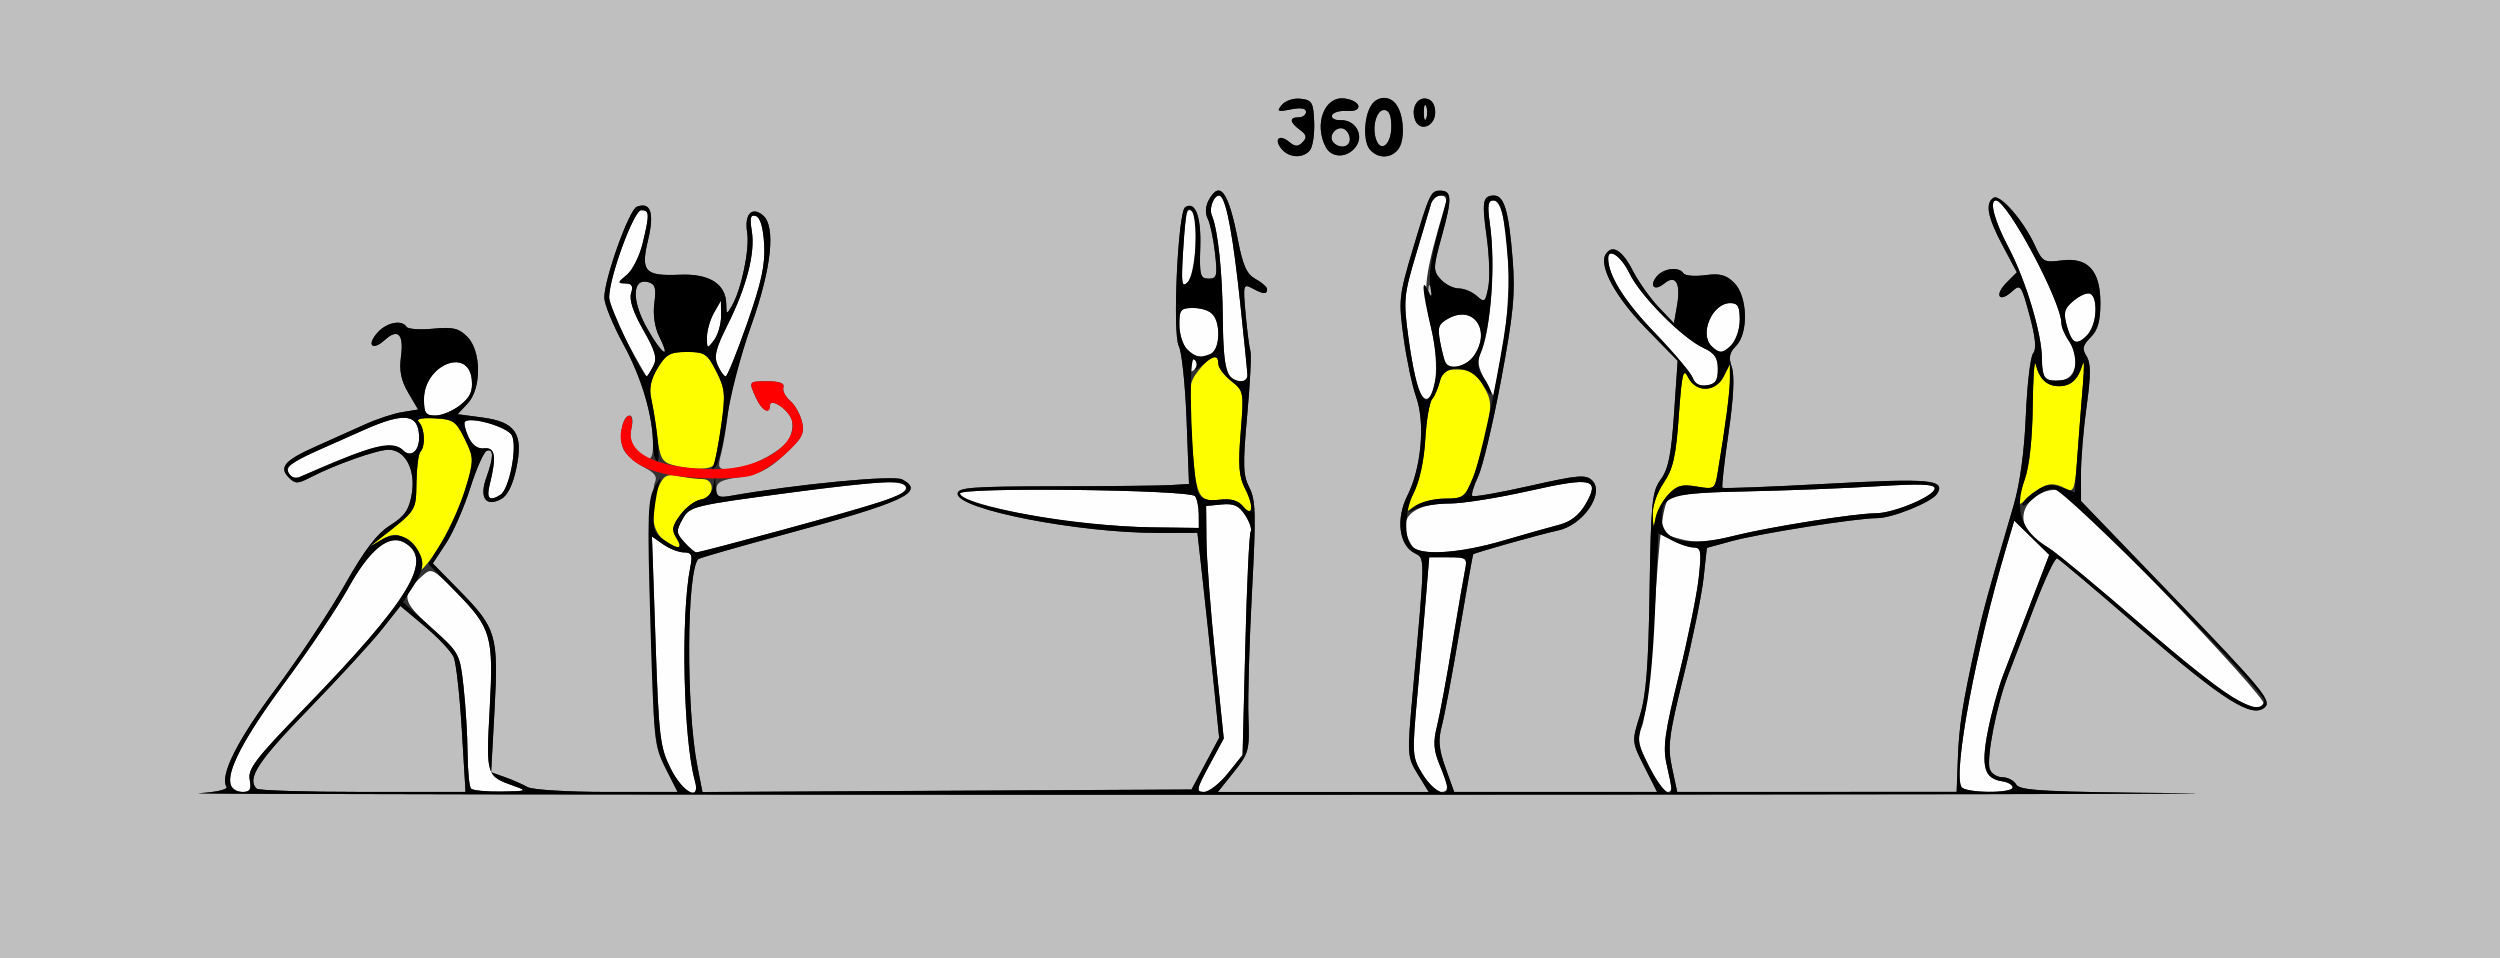 <?xml version="1.0" encoding="UTF-8" standalone="no"?>
<!-- Created with Inkscape (http://www.inkscape.org/) -->

<svg
   xmlns:dc="http://purl.org/dc/elements/1.1/"
   xmlns:cc="http://creativecommons.org/ns#"
   xmlns:rdf="http://www.w3.org/1999/02/22-rdf-syntax-ns#"
   xmlns:svg="http://www.w3.org/2000/svg"
   xmlns="http://www.w3.org/2000/svg"
   xmlns:sodipodi="http://sodipodi.sourceforge.net/DTD/sodipodi-0.dtd"
   xmlns:inkscape="http://www.inkscape.org/namespaces/inkscape"
   id="svg3490"
   version="1.1"
   inkscape:version="0.91 r13725"
   width="479.439"
   height="183.75"
   viewBox="0 0 479.439 183.75"
   sodipodi:docname="fx220201.svg">
  <rect x="0" y="0" width="479.439" height="183.75" fill="#333333" stroke="none"/>
  <defs
     id="defs3494" />
  <sodipodi:namedview
     pagecolor="#ffffff"
     bordercolor="#666666"
     borderopacity="1"
     objecttolerance="10"
     gridtolerance="10"
     guidetolerance="10"
     inkscape:pageopacity="0"
     inkscape:pageshadow="2"
     inkscape:window-width="640"
     inkscape:window-height="480"
     id="namedview3492"
     showgrid="false"
     inkscape:zoom="0.60070177"
     inkscape:cx="210.58703"
     inkscape:cy="91.875"
     inkscape:window-x="0"
     inkscape:window-y="0"
     inkscape:window-maximized="0"
     inkscape:current-layer="svg3490" />
  <g
     id="g3500">
    <path
       style="fill:#fefefe"
       d="m 44.318,150.613 c -1,-2.615 2.311,-8.937 10.407,-19.869 4.597,-6.208 10.022,-14.289 12.054,-17.957 4.066,-7.341 7.734,-10.365 10.664,-8.792 5.927,3.182 1.313,10.847 -19.352,32.147 -9.034,9.313 -10.588,11.346 -10.204,13.359 0.355,1.865 0.073,2.375 -1.316,2.375 -0.973,0 -1.986,-0.568 -2.252,-1.262 z M 90.343,151.25 c -0.343,-0.344 -0.645,-3.402 -0.671,-6.797 -0.026,-3.395 -0.372,-9.101 -0.768,-12.681 -0.712,-6.439 -0.778,-6.561 -6.126,-11.359 -5.777,-5.183 -5.951,-6.188 -1.737,-10.013 1.7,-1.543 1.974,-1.406 6.576,3.292 6.619,6.756 7.056,8.303 6.295,22.287 -0.697,12.81 -0.68,12.865 4.687,14.758 2.605,0.919 2.433,0.995 -2.414,1.063 -2.87,0.041 -5.498,-0.207 -5.841,-0.551 z m 38.294,-3.828 c -2.066,-4.116 -2.288,-5.973 -2.921,-24.499 l -0.685,-20.046 2.179,1.531 c 1.198,0.842 2.979,1.531 3.957,1.531 1.479,0 1.683,0.475 1.215,2.825 -1.852,9.287 -1.336,33.11 0.888,41.003 1.14,4.047 -2.296,2.308 -4.632,-2.344 z m 103.283,-0.674 2.768,-5.127 -1.629,-15.732 c -0.896,-8.653 -1.656,-18.685 -1.69,-22.295 l -0.061,-6.562 2.98,-0.289 c 2.333,-0.227 3.314,0.223 4.52,2.068 0.847,1.297 1.315,2.723 1.04,3.169 -0.275,0.446 -0.736,10.261 -1.025,21.811 l -0.525,20.999 -2.838,3.543 c -1.561,1.949 -3.619,3.543 -4.574,3.543 -1.565,0 -1.463,-0.504 1.033,-5.127 z m 40.915,1.745 c -2.033,-3.3 -2.058,-3.669 -1.013,-15.234 0.589,-6.519 1.34,-15.122 1.669,-19.118 l 0.599,-7.266 3.684,0 c 3.522,0 3.661,0.113 3.162,2.578 -0.287,1.418 -1.396,7.852 -2.465,14.297 -1.069,6.445 -2.373,13.445 -2.898,15.556 -0.753,3.027 -0.643,4.585 0.521,7.38 1.817,4.362 1.841,5.189 0.15,5.189 -0.729,0 -2.263,-1.522 -3.41,-3.382 z m 43.412,-1.52 c -2.196,-4.347 -2.346,-5.223 -1.327,-7.734 0.632,-1.558 1.715,-11.651 2.405,-22.43 0.927,-14.469 1.607,-19.951 2.6,-20.947 1.021,-1.024 4.691,-1.418 15.243,-1.634 7.644,-0.157 18.839,-0.596 24.879,-0.977 8.162,-0.515 10.981,-0.411 10.981,0.406 0,1.482 -7.873,4.782 -11.41,4.782 -3.858,0 -19.405,2.486 -27.128,4.339 -5.99,1.437 -8.139,1.425 -12.396,-0.064 -1.234,-0.432 -1.075,-0.165 0.467,0.784 1.285,0.791 3.127,1.453 4.093,1.471 1.598,0.03 1.698,0.563 1.116,5.893 -0.352,3.223 -2.082,11.7 -3.844,18.838 -2.684,10.872 -3.058,13.611 -2.307,16.875 1.137,4.942 1.139,5.302 0.024,5.302 -0.505,0 -2.033,-2.206 -3.395,-4.902 z m 59.91,3.946 C 374.497,148.226 378.908,124.656 384.75,105 l 1.532,-5.156 3.354,3.281 3.354,3.281 -3.589,9.375 c -1.974,5.156 -4.335,11.322 -5.248,13.703 -0.912,2.38 -2.22,7.158 -2.905,10.616 -1.375,6.938 -0.738,9.214 2.724,9.731 1.104,0.165 2.007,0.692 2.007,1.172 0,1.19 -9.088,1.112 -9.825,-0.084 z m 52.659,-16.741 c -1.885,-0.884 -10.135,-7.423 -18.333,-14.53 -8.198,-7.107 -16.119,-13.664 -17.601,-14.571 -3.938,-2.409 -5.315,-4.44 -4.693,-6.924 0.663,-2.648 4.37,-4.816 6.874,-4.019 2.599,0.827 39.768,39.701 39.059,40.851 -0.744,1.208 -1.138,1.148 -5.306,-0.807 z M 131.251,103.998 c -1.598,-1.771 -1.628,-2.156 -0.344,-4.453 1.369,-2.449 1.897,-2.579 20.53,-5.056 10.519,-1.398 19.861,-2.319 20.76,-2.046 2.677,0.811 1.882,2.002 -2.336,3.497 -3.855,1.367 -35.2,9.997 -36.308,9.997 -0.303,0 -1.339,-0.873 -2.301,-1.939 z m 140.085,1.212 c -0.602,-0.384 -1.371,-1.806 -1.71,-3.161 -0.854,-3.411 2.276,-5.487 8.274,-5.487 2.522,0 9.419,-1.087 15.327,-2.417 12.163,-2.737 13.704,-2.372 10.831,2.563 -1.211,2.08 -2.851,3.359 -5.03,3.923 -1.778,0.46 -6.658,1.842 -10.844,3.071 -7.536,2.212 -14.733,2.856 -16.847,1.508 z m -68.532,-5.543 c -10.555,-1.594 -18.692,-3.788 -18.692,-5.041 0,-1.238 44.165,-0.719 45.079,0.53 0.378,0.516 0.693,2.098 0.701,3.516 l 0.014,2.578 -9.112,-0.121 c -5.012,-0.067 -13.107,-0.724 -17.991,-1.462 z M 93.884,93.047 c 1.365,-5.47 1.111,-7.279 -0.992,-7.066 -1.323,0.134 -2.331,-0.598 -3.072,-2.231 -0.607,-1.337 -0.906,-2.628 -0.664,-2.871 1.064,-1.067 8.133,0.978 9.001,2.604 1.114,2.087 -0.456,10.302 -2.179,11.4 -2.081,1.327 -2.739,0.75 -2.093,-1.837 z m -38.091,-1.768 c -1.424,-1.428 -0.429,-2.418 4.722,-4.7 2.956,-1.309 7.056,-3.134 9.112,-4.055 7.981,-3.578 10.748,-3.207 10.748,1.442 0,2.59 -1.618,3.849 -3.072,2.39 -1.984,-1.99 -6.716,-0.767 -19.874,5.136 -0.541,0.243 -1.277,0.147 -1.636,-0.213 z M 81.308,76.57 c 0,-6.572 8.551,-10.106 9.163,-3.787 0.22,2.27 -0.287,3.39 -2.229,4.922 -1.383,1.091 -3.508,1.983 -4.724,1.983 -1.881,0 -2.21,-0.465 -2.21,-3.118 z M 272.017,74.676 c -0.482,-1.272 -1.344,-5.739 -1.916,-9.927 -0.975,-7.142 -0.888,-8.124 1.402,-15.791 1.343,-4.497 2.654,-8.914 2.915,-9.817 0.261,-0.902 1.105,-1.641 1.876,-1.641 0.898,0 1.227,0.59 0.915,1.641 -4.103,13.816 -4.423,16.461 -2.825,23.353 1.541,6.644 1.281,12.776 -0.59,13.936 -0.495,0.307 -1.294,-0.482 -1.776,-1.754 z m 12.7,-1.884 c -1.24,-2.31 -1.47,-3.691 -0.823,-4.951 1.953,-3.804 2.933,-17.204 1.825,-24.951 -0.5,-3.498 -0.356,-4.453 0.673,-4.453 2.889,0 3.884,17.101 1.678,28.857 l -1.633,8.701 -1.72,-3.203 z m 39.917,-0.304 c -0.325,-0.939 -3.635,-4.87 -7.355,-8.738 -5.778,-6.007 -8.869,-10.956 -8.869,-14.202 0,-2.143 2.533,-0.364 4.072,2.86 2.032,4.256 10.124,12.427 14.152,14.29 2.201,1.018 2.804,1.898 2.804,4.096 0,2.191 -0.458,2.865 -2.107,3.1 -1.378,0.196 -2.311,-0.29 -2.698,-1.406 z M 235.701,72 c -0.713,-0.716 -1.146,-4.554 -1.19,-10.547 -0.066,-9.168 -0.927,-17.35 -2.125,-20.203 -0.653,-1.556 0.807,-4.516 1.757,-3.563 1.142,1.146 2.354,7.838 3.701,20.438 0.744,6.961 1.365,13.184 1.381,13.828 0.035,1.49 -2.057,1.518 -3.524,0.047 z m 156.554,0.543 c -0.366,-0.367 -0.666,-2.08 -0.666,-3.805 0,-4.722 -3.145,-15.158 -6.428,-21.33 -2.652,-4.985 -3.72,-8.97 -2.405,-8.97 2.2,0 12.572,19.449 12.572,23.575 0,0.726 0.658,2.263 1.463,3.416 2.218,3.177 1.423,7.164 -1.498,7.506 -1.304,0.153 -2.671,-0.023 -3.037,-0.391 z M 120.327,65.719 c -1.928,-3.551 -3.505,-7.449 -3.505,-8.662 0,-3.879 4.727,-16.744 6.152,-16.744 1.601,0 1.631,0.712 0.267,6.382 -0.582,2.42 -1.949,5.128 -3.037,6.019 -1.79,1.465 -1.817,1.622 -0.28,1.641 1.272,0.016 1.549,0.493 1.103,1.902 -0.388,1.228 0.419,3.66 2.324,6.999 2.384,4.18 2.732,5.467 1.901,7.025 -0.56,1.049 -1.108,1.905 -1.218,1.901 -0.11,-0.004 -1.778,-2.911 -3.705,-6.462 z m 17.321,4.359 c -0.769,-1.698 -0.405,-3.207 1.866,-7.734 3.653,-7.284 5.345,-13.809 4.667,-17.999 -0.422,-2.611 -0.253,-3.251 0.77,-2.912 0.854,0.283 1.411,2.177 1.599,5.432 0.224,3.89 -0.501,7.25 -3.27,15.161 -1.957,5.59 -3.809,10.163 -4.117,10.163 -0.307,0 -0.989,-0.949 -1.514,-2.109 z m 90.389,-0.29 c 0,-0.804 0.427,-1.197 0.95,-0.873 0.522,0.324 0.708,0.982 0.412,1.462 -0.801,1.3 -1.362,1.058 -1.362,-0.589 z m 49.205,-0.186 c -0.241,-0.391 -0.716,-2.201 -1.057,-4.024 -0.539,-2.88 -0.32,-3.475 1.667,-4.542 4.823,-2.589 8.153,2.396 4.804,7.192 -1.412,2.023 -4.528,2.813 -5.414,1.373 z m -49.606,-2.638 c -0.808,-0.81 -1.469,-2.92 -1.469,-4.688 0,-2.895 0.26,-3.214 2.617,-3.214 3.417,0 4.86,1.557 4.86,5.243 0,4.054 -3.204,5.471 -6.008,2.658 z M 328.224,66.375 c -2.392,-2.399 0.164,-8.25 3.604,-8.25 1.445,0 1.816,0.656 1.816,3.214 0,2.918 -1.904,6.161 -3.618,6.161 -0.374,0 -1.186,-0.506 -1.802,-1.125 z M 135.577,64.688 c 0.002,-1.289 0.604,-3.398 1.339,-4.688 l 1.336,-2.344 0.033,2.868 c 0.018,1.577 -0.584,3.687 -1.339,4.688 -1.324,1.756 -1.372,1.738 -1.369,-0.524 z m 260.82,-2.109 c -0.709,-2.533 -0.539,-3.323 1.011,-4.688 2.953,-2.599 4.461,-2.067 4.461,1.574 0,3.032 -1.919,6.161 -3.778,6.161 -0.463,0 -1.225,-1.371 -1.694,-3.047 z M 226.89,48.111 c 0.469,-7.665 0.695,-8.568 1.849,-7.403 1.232,1.244 0.459,11.968 -0.966,13.398 -1.152,1.156 -1.271,0.348 -0.882,-5.994 z"
       id="path3510"
       inkscape:connector-curvature="0" />
    <path
       style="fill:#bfbfbf"
       d="M 0,91.875 0,0 l 239.72,0 239.72,0 0,91.875 0,91.875 -239.72,0 L 0,183.75 0,91.875 Z m 418.722,60.235 c -26.516,-0.221 -31.397,-0.473 -32.056,-1.654 -0.428,-0.766 -1.611,-1.393 -2.629,-1.393 -1.019,0 -2.115,-0.688 -2.437,-1.529 -0.733,-1.915 1.285,-12.31 3.504,-18.049 0.92,-2.38 3.247,-8.452 5.171,-13.494 1.924,-5.041 3.826,-9.049 4.227,-8.906 0.401,0.143 7.508,6.141 15.792,13.328 16.165,14.025 21.751,17.532 24.128,15.148 1.205,-1.209 -0.849,-3.68 -16.979,-20.421 l -18.351,-19.045 -0.014,-5.156 c -0.007,-2.836 0.477,-8.686 1.078,-13 0.835,-5.996 0.834,-8.258 -0.004,-9.604 -0.898,-1.443 -0.758,-2.1 0.778,-3.641 1.376,-1.38 1.874,-3.126 1.874,-6.567 0,-6.244 -2.4,-8.864 -7.489,-8.18 -3.328,0.448 -3.625,0.276 -5.096,-2.938 -2.123,-4.641 -6.656,-9.857 -7.897,-9.087 -1.671,1.036 -1.166,3.717 1.724,9.15 l 2.738,5.146 -1.985,1.991 c -2.384,2.392 -1.439,3.954 1.034,1.709 1.66,-1.507 1.801,-1.318 3.383,4.547 1.146,4.248 1.358,6.474 0.694,7.281 -0.527,0.639 -1.159,6.014 -1.405,11.943 -0.288,6.94 -1.134,13.12 -2.373,17.344 -4.878,16.626 -5.831,20.108 -7.187,26.25 -2.619,11.868 -3.243,15.86 -3.478,22.257 l -0.233,6.319 -26.792,0.008 -26.792,0.008 -0.99,-4.629 c -0.878,-4.104 -0.628,-6.096 2.207,-17.578 1.758,-7.122 3.483,-15.571 3.833,-18.776 l 0.636,-5.827 4.789,-1.306 c 5.38,-1.467 24.019,-4.408 27.843,-4.393 2.912,0.011 10.548,-3.09 11.529,-4.682 1.672,-2.714 -1.354,-2.989 -21.043,-1.914 -10.904,0.595 -19.964,0.943 -20.134,0.772 -0.17,-0.17 0.357,-4.899 1.17,-10.507 0.973,-6.707 1.189,-11.024 0.631,-12.615 -0.653,-1.861 -0.468,-2.799 0.805,-4.075 2.428,-2.436 2.238,-9.507 -0.325,-12.079 -1.563,-1.567 -2.74,-1.881 -5.607,-1.495 -1.996,0.269 -3.865,0.107 -4.152,-0.36 -0.821,-1.332 -3.802,-0.993 -5.104,0.581 -1.553,1.877 -0.442,2.934 1.438,1.369 2.14,-1.781 3.175,-0.079 2.465,4.055 l -0.613,3.573 -2.956,-3.103 c -1.626,-1.707 -3.876,-4.896 -5.001,-7.088 -1.98,-3.857 -3.923,-5.002 -5.139,-3.029 -1.371,2.225 1.889,8.224 7.71,14.187 l 6.088,6.236 -0.687,10.112 c -0.535,7.878 -1.098,10.669 -2.548,12.636 -1.687,2.289 -1.887,4.287 -2.148,21.388 -0.22,14.434 -0.657,20.041 -1.861,23.881 -1.568,5.001 -1.565,5.034 0.864,9.842 l 2.437,4.825 -19.457,0 -19.457,0 -1.647,-4.595 c -1.311,-3.658 -1.453,-5.331 -0.694,-8.203 0.524,-1.984 2.047,-10.136 3.385,-18.115 1.338,-7.979 2.514,-14.579 2.613,-14.667 0.359,-0.32 13.339,-3.965 16.205,-4.55 4.817,-0.984 9.065,-7.135 6.62,-9.587 -1.203,-1.207 -2.658,-1.083 -11.961,1.015 -5.825,1.314 -10.793,2.187 -11.039,1.94 -0.246,-0.247 0.254,-1.925 1.112,-3.729 0.858,-1.804 2.838,-10.131 4.402,-18.504 2.392,-12.811 2.743,-16.487 2.216,-23.193 -0.718,-9.127 -1.611,-12.188 -3.558,-12.188 -2.176,0 -2.378,1.136 -1.417,7.943 0.497,3.52 0.636,7.833 0.308,9.584 -0.549,2.934 -0.721,3.07 -2.192,1.734 -0.878,-0.797 -2.445,-1.45 -3.481,-1.45 -1.036,0 -2.597,-0.79 -3.468,-1.755 -1.49,-1.652 -1.472,-2.156 0.298,-8.566 1.926,-6.972 1.856,-8.429 -0.407,-8.429 -1.78,0 -2.044,0.568 -5.227,11.238 -2.675,8.968 -2.757,9.75 -1.78,16.909 0.564,4.129 1.659,9.293 2.433,11.476 1.746,4.921 0.967,13.597 -1.694,18.858 -2.227,4.404 -1.641,9.408 1.287,10.979 2.156,1.157 2.17,-0.124 -0.301,27.235 -1.045,11.565 -1.02,11.934 1.013,15.234 l 2.084,3.382 -20.214,0 -20.214,0 3.055,-3.814 c 2.891,-3.609 3.042,-4.175 2.808,-10.547 -0.136,-3.703 0.169,-14.496 0.678,-23.984 0.798,-14.881 0.729,-17.631 -0.501,-20.018 -1.22,-2.366 -1.28,-4.371 -0.418,-13.845 0.554,-6.093 0.833,-11.64 0.62,-12.326 -0.213,-0.686 -0.629,-3.897 -0.923,-7.134 -0.508,-5.592 -0.445,-5.838 1.262,-4.922 2.176,1.168 2.854,1.212 2.854,0.185 0,-0.428 -0.981,-1.306 -2.18,-1.949 -1.702,-0.914 -2.446,-2.541 -3.394,-7.424 -1.827,-9.411 -3.497,-11.679 -5.641,-7.66 -0.62,1.163 -0.682,2.498 -0.162,3.516 0.461,0.902 1.087,3.855 1.391,6.562 0.495,4.414 0.368,4.922 -1.234,4.922 -1.593,0 -1.765,-0.651 -1.591,-6.041 0.19,-5.903 -0.933,-8.882 -2.891,-7.668 -1.393,0.863 -2.47,24.306 -1.224,26.641 0.565,1.058 1.235,7.441 1.489,14.184 l 0.462,12.259 -3.494,0.214 c -1.922,0.118 -11.905,0.223 -22.186,0.234 -15.983,0.018 -18.692,0.224 -18.692,1.427 0,3.003 23.149,7.528 38.415,7.509 l 7.574,-0.009 1.071,9.609 c 0.589,5.285 1.527,14.128 2.084,19.651 l 1.013,10.042 -2.649,4.958 -2.649,4.958 -46.895,0.243 -46.895,0.243 -0.97,-4.931 c -2.195,-11.162 -2.078,-37.479 0.177,-39.741 0.215,-0.216 7.495,-2.307 16.178,-4.648 23.388,-6.305 27.461,-8.193 22.924,-10.629 -1.634,-0.877 -20.374,0.924 -33.072,3.178 -2.04,0.362 -2.57,0.099 -2.57,-1.274 0,-1.362 0.966,-1.859 4.532,-2.334 3.513,-0.467 5.429,-1.434 8.523,-4.299 3.428,-3.175 3.903,-4.065 3.372,-6.315 -0.34,-1.44 -1.369,-3.26 -2.286,-4.044 -0.917,-0.784 -1.495,-1.944 -1.284,-2.578 0.256,-0.77 -0.731,-1.153 -2.966,-1.153 -3.771,0 -3.749,-0.032 -2.264,3.237 1.088,2.396 2.654,3.232 2.654,1.417 0,-1.612 3.541,0.744 4.187,2.786 0.316,1 0.029,2.699 -0.638,3.777 C 149.723,86.75 143.263,90 139.967,90 c -2.282,0 -2.385,-0.189 -1.655,-3.047 0.428,-1.676 1.065,-5.549 1.415,-8.607 0.35,-3.058 2.279,-10.16 4.286,-15.781 3.955,-11.076 4.826,-19.169 2.289,-21.281 -2.127,-1.771 -3.58,-0.178 -3.016,3.306 0.513,3.169 -1.111,10.929 -2.952,14.109 -0.963,1.664 -1.026,1.644 -1.053,-0.339 -0.053,-3.905 -3.205,-5.912 -8.908,-5.672 -6.748,0.283 -7.544,-0.602 -6.074,-6.749 1.224,-5.12 0.469,-7.303 -2.174,-6.286 -1.49,0.574 -6.237,13.835 -6.237,17.424 0,1.224 1.638,5.23 3.639,8.903 3.556,6.525 5.707,13.829 5.707,19.38 0,3.199 -0.925,3.491 -3.172,1.002 -1.089,-1.207 -1.398,-2.54 -0.978,-4.219 0.356,-1.422 0.221,-2.454 -0.321,-2.454 -1.452,0 -2.23,4.515 -1.132,6.572 0.542,1.015 2.268,2.512 3.837,3.325 2.186,1.134 2.67,1.848 2.075,3.057 -0.427,0.867 -0.656,12.485 -0.508,25.818 0.262,23.684 0.322,24.346 2.586,28.828 l 2.318,4.588 -13.58,0 c -7.469,0 -14.31,-0.422 -15.203,-0.937 -0.893,-0.515 -2.826,-1.366 -4.296,-1.891 l -2.673,-0.954 0.65,-11.937 c 0.778,-14.297 0.378,-15.668 -6.659,-22.836 l -5.179,-5.275 2.505,-3.797 c 1.378,-2.088 3.477,-6.872 4.665,-10.63 1.188,-3.758 2.625,-6.989 3.193,-7.179 1.339,-0.448 1.309,1.256 -0.089,5.134 -1.394,3.868 -0.133,5.729 2.811,4.148 1.241,-0.666 2.245,-2.673 2.923,-5.847 1.429,-6.684 -0.082,-8.955 -6.526,-9.813 l -4.717,-0.628 1.913,-2.043 c 2.694,-2.877 2.658,-10.081 -0.064,-12.812 -1.633,-1.639 -2.777,-1.907 -6.57,-1.541 -2.526,0.243 -4.815,0.081 -5.087,-0.36 -0.876,-1.423 -3.785,-0.855 -5.53,1.078 -2.178,2.414 -1.054,3.635 1.342,1.459 2.556,-2.321 3.708,-1.15 3.129,3.18 -0.362,2.709 0.014,4.573 1.396,6.924 l 1.892,3.217 -3.056,0.497 c -1.681,0.274 -4.897,1.337 -7.148,2.363 -2.251,1.026 -6.457,2.913 -9.347,4.193 -6.038,2.674 -7.218,4.02 -5.253,5.992 1.239,1.243 1.709,1.238 4.169,-0.038 4.693,-2.435 12.771,-5.292 14.961,-5.292 3.206,-7.27e-4 5.234,3.845 4.458,8.451 -0.517,3.07 -1.337,4.264 -4.15,6.046 -2.548,1.614 -4.93,4.737 -8.721,11.439 -2.868,5.071 -8.826,14.045 -13.239,19.943 -7.382,9.867 -10.76,16.604 -9.417,18.784 0.301,0.488 -2.039,1.017 -5.332,1.204 -3.228,0.183 88.127,0.315 203.01,0.293 114.883,-0.022 194.803,-0.158 177.6,-0.301 z M 49.221,151.25 c -1.93,-1.936 0.211,-5.216 9.938,-15.226 5.809,-5.977 12.153,-12.881 14.098,-15.342 l 3.537,-4.474 4.69,3.939 c 2.579,2.166 5.066,4.812 5.525,5.88 0.459,1.068 1.157,7.32 1.552,13.894 l 0.717,11.953 -19.717,0 c -10.844,0 -19.997,-0.281 -20.34,-0.625 z M 124.036,62.856 c -2.921,-5.217 -2.804,-9.557 0.237,-8.759 1.378,0.361 1.605,1.114 1.216,4.025 -0.299,2.238 0.062,4.667 0.963,6.479 2.337,4.699 0.414,3.31 -2.416,-1.745 z m 149.869,-7.153 c 0.045,-1.092 0.266,-1.314 0.565,-0.566 0.27,0.677 0.237,1.485 -0.074,1.797 -0.311,0.312 -0.531,-0.242 -0.491,-1.23 z M 251.213,28.822 c 0.536,-0.648 0.903,-3.073 0.815,-5.391 -0.143,-3.784 -0.405,-4.242 -2.575,-4.495 -1.344,-0.157 -2.95,0.363 -3.619,1.171 -1.055,1.275 -0.844,1.381 1.716,0.868 1.884,-0.378 2.918,-0.212 2.918,0.469 0,0.58 -0.631,1.055 -1.402,1.055 -1.862,0 -1.772,0.925 0.234,2.412 1.28,0.949 1.39,1.462 0.507,2.36 -0.89,0.906 -1.438,0.891 -2.593,-0.07 -1.88,-1.565 -2.99,-0.507 -1.438,1.369 1.434,1.733 4.109,1.857 5.437,0.251 z m 8.967,-0.932 c 1.37,-2.193 -0.385,-4.949 -3.085,-4.845 -1.103,0.042 -1.843,-0.379 -1.645,-0.938 0.199,-0.558 1.5,-0.931 2.891,-0.83 3.147,0.23 2.77,-1.917 -0.418,-2.383 -3.892,-0.569 -6.029,4.897 -3.654,9.348 1.19,2.23 4.418,2.037 5.911,-0.353 z m -4.623,-0.785 c -0.816,-1.324 0.986,-3.131 2.305,-2.313 1.482,0.919 1.243,3.332 -0.331,3.332 -0.741,0 -1.629,-0.459 -1.975,-1.019 z m 12.613,1.553 c 1.591,-1.923 0.853,-8.105 -1.114,-9.341 -2.538,-1.595 -4.855,0.416 -5.2,4.514 C 261.533,27.661 262.885,30 265.421,30 c 0.902,0 2.139,-0.603 2.75,-1.341 z m -4.225,-1.794 c -0.897,-2.345 -0.021,-5.771 1.475,-5.771 0.973,0 1.402,0.981 1.402,3.203 0,3.324 -1.929,5.046 -2.877,2.568 z M 275.234,21.562 c 0,-1.464 -0.604,-2.435 -1.638,-2.635 -1.85,-0.357 -3.053,1.887 -2.203,4.11 0.891,2.33 3.841,1.197 3.841,-1.476 z m -2.189,0 c 0,-1.289 0.212,-1.816 0.471,-1.172 0.259,0.645 0.259,1.699 0,2.344 -0.259,0.645 -0.471,0.117 -0.471,-1.172 z"
       id="path3508"
       inkscape:connector-curvature="0" />
    <path
       style="fill:#fefe00"
       d="m 80.803,109.004 c 0.791,-1.541 -0.953,-4.655 -3.317,-5.924 -1.475,-0.792 -2.481,-0.681 -4.418,0.489 -2.491,1.504 -2.493,1.503 -0.348,-0.168 7.243,-5.641 7.057,-5.358 7.146,-10.866 0.047,-2.88 0.39,-5.542 0.763,-5.916 0.996,-0.999 0.826,-4.532 -0.271,-5.633 -0.643,-0.645 0.313,-0.891 2.963,-0.762 3.521,0.171 4.097,0.551 5.758,3.798 1.623,3.174 1.712,4.117 0.742,7.84 -1.338,5.133 -5,12.761 -7.657,15.951 -1.074,1.289 -1.686,1.825 -1.361,1.191 z m 46.508,-5.463 c -2.368,-1.664 -2.794,-6.249 -0.956,-10.295 0.946,-2.082 1.548,-2.382 3.855,-1.919 1.504,0.302 3.523,0.549 4.487,0.549 2.542,0 2.311,3.536 -0.257,3.919 -1.105,0.165 -2.88,1.474 -3.944,2.909 -1.617,2.18 -1.746,2.912 -0.787,4.453 1.381,2.218 0.429,2.371 -2.398,0.385 z m 189.639,-4.738 c -0.074,-1.703 0.799,-4.286 2.1,-6.208 1.821,-2.692 2.352,-5.038 2.91,-12.869 0.584,-8.185 0.842,-9.259 1.772,-7.386 1.5,3.018 5.277,2.934 6.834,-0.152 l 1.182,-2.344 0.007,2.812 c 0.006,2.514 -0.856,9.104 -2.371,18.12 -0.507,3.019 -0.636,3.101 -3.999,2.531 -2.872,-0.487 -3.821,-0.214 -5.47,1.568 -1.097,1.186 -2.184,3.211 -2.416,4.5 -0.369,2.052 -0.438,1.981 -0.549,-0.572 z m -78.614,-1.75 c -0.904,-1.093 -2.302,-1.475 -4.469,-1.221 -4.158,0.487 -4.553,-0.427 -5.354,-12.394 -0.617,-9.22 -0.53,-10.007 1.37,-12.422 2.22,-2.821 3.762,-3.329 3.762,-1.24 0,0.736 1.109,2.213 2.465,3.283 2.422,1.911 2.454,2.083 1.824,9.87 -0.516,6.375 -0.347,8.496 0.863,10.843 1.758,3.409 1.451,5.592 -0.461,3.281 z m 32.643,-2.267 c 1.251,-2.459 2.105,-6.264 2.354,-10.489 0.215,-3.646 0.802,-7.127 1.305,-7.734 0.502,-0.607 1.177,-2.157 1.499,-3.443 0.478,-1.912 1.131,-2.322 3.58,-2.249 2.337,0.07 3.38,0.751 4.748,3.102 1.551,2.665 1.631,3.627 0.691,8.348 -0.585,2.935 -1.794,7.127 -2.688,9.317 -1.532,3.753 -1.841,3.981 -5.389,3.984 -2.07,0.002 -4.731,0.683 -5.913,1.513 l -2.149,1.51 1.963,-3.859 z m 115.938,1.85 c 0,-0.426 0.631,-2.568 1.402,-4.761 0.871,-2.477 1.443,-7.757 1.51,-13.946 0.06,-5.478 0.315,-9.117 0.568,-8.085 0.7,2.859 2.14,4.219 4.464,4.219 2.299,0 3.708,-1.309 4.542,-4.219 0.295,-1.031 0.324,0.656 0.063,3.75 -0.261,3.094 -0.726,9.089 -1.033,13.323 -0.511,7.033 -0.704,7.62 -2.237,6.797 -2.61,-1.401 -4.13,-1.089 -6.805,1.398 -1.36,1.264 -2.473,1.95 -2.473,1.524 z M 128.972,89.162 c -1.974,-0.55 -2.425,-1.371 -2.909,-5.297 -0.315,-2.555 -0.845,-5.912 -1.178,-7.459 -0.428,-1.989 -0.059,-3.705 1.26,-5.859 1.602,-2.617 2.392,-3.047 5.598,-3.047 3.409,0 3.897,0.323 5.623,3.716 1.693,3.329 1.791,4.413 0.942,10.422 -0.521,3.688 -1.178,7.079 -1.459,7.534 -0.585,0.95 -4.452,0.945 -7.877,-0.01 z"
       id="path3506"
       inkscape:connector-curvature="0" />
    <path
       style="fill:#fe0000"
       d="m 128.037,91.003 c -6.717,-1.347 -9.894,-4.58 -8.8,-8.953 0.817,-3.265 2.547,-3.008 1.829,0.272 -1.034,4.722 5.087,7.604 16.255,7.655 8.437,0.038 15.974,-4.844 14.529,-9.412 -0.646,-2.042 -4.187,-4.398 -4.187,-2.786 0,1.815 -1.565,0.979 -2.654,-1.417 -1.485,-3.269 -1.507,-3.237 2.264,-3.237 2.235,0 3.221,0.384 2.966,1.153 -0.211,0.634 0.367,1.794 1.284,2.578 0.917,0.784 1.946,2.603 2.286,4.044 0.53,2.243 0.06,3.136 -3.268,6.218 -2.138,1.98 -5.184,3.86 -6.77,4.178 -3.592,0.721 -11.405,0.575 -15.734,-0.293 z"
       id="path3504"
       inkscape:connector-curvature="0" />
    <path
       style="fill:#000000"
       d="m 38.111,152.118 c 3.293,-0.187 5.633,-0.716 5.332,-1.204 -1.343,-2.18 2.035,-8.918 9.417,-18.784 4.413,-5.898 10.37,-14.872 13.239,-19.943 3.791,-6.702 6.172,-9.826 8.721,-11.439 2.813,-1.781 3.633,-2.976 4.15,-6.046 0.776,-4.607 -1.253,-8.452 -4.458,-8.451 -2.191,4.98e-4 -10.268,2.858 -14.961,5.292 -2.46,1.276 -2.93,1.28 -4.169,0.038 -1.965,-1.971 -0.785,-3.318 5.253,-5.992 2.89,-1.28 7.096,-3.166 9.347,-4.193 2.251,-1.026 5.468,-2.09 7.148,-2.363 l 3.056,-0.497 -1.892,-3.217 c -1.383,-2.351 -1.758,-4.214 -1.396,-6.924 0.579,-4.33 -0.573,-5.501 -3.129,-3.18 -2.397,2.176 -3.52,0.955 -1.342,-1.459 1.744,-1.934 4.653,-2.501 5.53,-1.078 0.272,0.441 2.561,0.603 5.087,0.36 3.793,-0.366 4.937,-0.097 6.57,1.541 2.723,2.731 2.759,9.935 0.064,12.812 l -1.913,2.043 4.717,0.628 c 6.445,0.858 7.955,3.129 6.526,9.813 -0.679,3.174 -1.682,5.181 -2.923,5.847 -2.945,1.581 -4.206,-0.28 -2.811,-4.148 1.398,-3.879 1.428,-5.582 0.089,-5.134 -0.568,0.19 -2.005,3.42 -3.193,7.179 -1.188,3.758 -3.287,8.542 -4.665,10.63 l -2.505,3.797 5.179,5.275 c 7.038,7.168 7.438,8.54 6.659,22.836 l -0.65,11.937 2.673,0.954 c 1.47,0.525 3.404,1.376 4.296,1.891 0.893,0.515 7.734,0.937 15.203,0.937 l 13.58,0 -2.269,-4.492 c -2.155,-4.265 -2.303,-5.675 -2.947,-27.938 -0.611,-21.135 -0.521,-23.719 0.911,-26.211 0.874,-1.521 1.28,-1.921 0.903,-0.89 -0.377,1.031 -0.863,3.617 -1.079,5.746 -0.329,3.235 -0.038,4.121 1.769,5.391 2.907,2.042 3.878,1.915 2.483,-0.325 -0.959,-1.541 -0.83,-2.273 0.787,-4.453 1.064,-1.435 2.813,-2.741 3.886,-2.901 1.132,-0.169 2.118,-1.153 2.349,-2.344 l 0.397,-2.052 0.127,2.086 c 0.106,1.742 0.552,2.011 2.697,1.63 12.697,-2.254 31.438,-4.055 33.072,-3.178 4.537,2.436 0.464,4.325 -22.924,10.629 -8.683,2.341 -15.963,4.432 -16.178,4.648 -2.255,2.262 -2.372,28.579 -0.177,39.741 l 0.97,4.931 46.895,-0.243 46.895,-0.243 2.649,-4.958 2.649,-4.958 -1.013,-10.042 c -0.557,-5.523 -1.495,-14.366 -2.084,-19.651 l -1.071,-9.609 -7.574,0.009 c -15.266,0.019 -38.415,-4.506 -38.415,-7.509 0,-1.202 2.709,-1.409 18.692,-1.427 10.28,-0.011 20.264,-0.117 22.186,-0.234 l 3.494,-0.214 -0.462,-12.259 c -0.254,-6.743 -0.924,-13.125 -1.489,-14.184 -1.246,-2.335 -0.169,-25.778 1.224,-26.641 1.958,-1.214 3.08,1.765 2.891,7.668 -0.173,5.39 -0.002,6.041 1.591,6.041 1.601,0 1.729,-0.508 1.234,-4.922 -0.304,-2.707 -0.93,-5.66 -1.391,-6.562 -0.52,-1.018 -0.459,-2.353 0.162,-3.516 2.144,-4.018 3.814,-1.751 5.641,7.66 0.948,4.883 1.692,6.51 3.394,7.424 1.199,0.644 2.18,1.521 2.18,1.949 0,1.027 -0.678,0.983 -2.854,-0.185 -1.706,-0.916 -1.769,-0.67 -1.262,4.922 0.294,3.237 0.709,6.448 0.923,7.134 0.213,0.686 -0.065,6.233 -0.62,12.326 -0.862,9.474 -0.801,11.479 0.418,13.845 1.23,2.387 1.299,5.136 0.501,20.018 -0.509,9.488 -0.814,20.281 -0.678,23.984 0.234,6.372 0.083,6.938 -2.808,10.547 l -3.055,3.814 20.214,0 20.214,0 -2.084,-3.382 c -2.033,-3.3 -2.058,-3.669 -1.013,-15.234 2.471,-27.359 2.457,-26.077 0.301,-27.235 -2.927,-1.571 -3.514,-6.576 -1.287,-10.979 2.661,-5.261 3.44,-13.937 1.694,-18.858 -0.775,-2.183 -1.87,-7.348 -2.433,-11.476 -0.977,-7.159 -0.895,-7.941 1.78,-16.909 3.182,-10.67 3.446,-11.238 5.227,-11.238 2.262,0 2.333,1.457 0.407,8.429 -1.771,6.411 -1.788,6.914 -0.298,8.566 0.871,0.965 2.431,1.755 3.468,1.755 1.036,0 2.603,0.652 3.481,1.45 1.471,1.336 1.644,1.199 2.192,-1.734 0.328,-1.751 0.189,-6.064 -0.308,-9.584 C 284.149,38.636 284.351,37.5 286.527,37.5 c 1.946,0 2.84,3.061 3.558,12.188 0.527,6.705 0.176,10.382 -2.216,23.193 -1.563,8.373 -3.544,16.7 -4.402,18.504 -0.858,1.804 -1.358,3.482 -1.112,3.729 0.246,0.247 5.213,-0.626 11.039,-1.94 9.303,-2.098 10.758,-2.222 11.961,-1.015 2.444,2.452 -1.803,8.603 -6.62,9.587 -2.865,0.585 -15.845,4.23 -16.205,4.55 -0.099,0.088 -1.275,6.688 -2.613,14.667 -1.338,7.979 -2.861,16.13 -3.385,18.115 -0.759,2.872 -0.617,4.545 0.694,8.203 l 1.647,4.595 19.457,0 19.457,0 -2.437,-4.825 c -2.429,-4.809 -2.432,-4.841 -0.864,-9.842 1.204,-3.84 1.641,-9.447 1.861,-23.881 0.261,-17.101 0.461,-19.099 2.148,-21.388 1.45,-1.967 2.012,-4.758 2.548,-12.636 l 0.687,-10.112 -6.088,-6.236 c -5.821,-5.963 -9.081,-11.961 -7.71,-14.187 1.216,-1.974 3.159,-0.828 5.139,3.029 1.125,2.191 3.375,5.381 5.001,7.088 l 2.956,3.103 0.613,-3.572 c 0.709,-4.134 -0.325,-5.836 -2.465,-4.055 -1.88,1.565 -2.99,0.507 -1.438,-1.369 1.302,-1.574 4.283,-1.913 5.104,-0.581 0.287,0.467 2.156,0.629 4.152,0.36 2.868,-0.386 4.045,-0.072 5.607,1.495 2.563,2.571 2.754,9.643 0.325,12.079 -1.272,1.276 -1.457,2.214 -0.805,4.075 0.558,1.59 0.342,5.907 -0.631,12.615 -0.813,5.608 -1.34,10.337 -1.17,10.507 0.17,0.17 9.23,-0.177 20.134,-0.772 19.689,-1.075 22.714,-0.799 21.043,1.914 -0.981,1.592 -8.616,4.693 -11.529,4.682 -3.823,-0.014 -22.463,2.927 -27.843,4.393 l -4.789,1.306 -0.636,5.827 c -0.35,3.205 -2.075,11.654 -3.833,18.776 -2.834,11.482 -3.084,13.474 -2.207,17.578 l 0.99,4.629 26.792,-0.008 26.792,-0.008 0.233,-6.319 c 0.235,-6.397 0.859,-10.389 3.478,-22.257 1.355,-6.142 2.309,-9.624 7.187,-26.25 1.239,-4.224 2.085,-10.404 2.373,-17.344 0.246,-5.93 0.879,-11.304 1.405,-11.943 0.665,-0.807 0.452,-3.033 -0.694,-7.281 -1.582,-5.864 -1.723,-6.054 -3.383,-4.547 -2.473,2.245 -3.418,0.682 -1.034,-1.709 l 1.985,-1.991 -2.738,-5.146 c -2.89,-5.433 -3.395,-8.114 -1.724,-9.15 1.241,-0.769 5.774,4.447 7.897,9.087 1.471,3.214 1.768,3.386 5.096,2.938 5.089,-0.685 7.489,1.936 7.489,8.179 0,3.442 -0.498,5.187 -1.874,6.567 -1.536,1.541 -1.676,2.198 -0.778,3.641 0.838,1.346 0.839,3.609 0.004,9.604 -0.601,4.314 -1.086,10.164 -1.078,13 l 0.014,5.156 18.351,19.045 c 16.13,16.741 18.185,19.212 16.979,20.421 -2.376,2.384 -7.963,-1.123 -24.128,-15.148 -8.285,-7.188 -15.391,-13.185 -15.792,-13.328 -0.401,-0.143 -2.303,3.865 -4.227,8.906 -1.924,5.041 -4.251,11.114 -5.171,13.494 -2.219,5.739 -4.237,16.134 -3.504,18.049 0.322,0.841 1.418,1.529 2.437,1.529 1.019,0 2.202,0.627 2.629,1.393 0.659,1.181 5.54,1.433 32.056,1.654 17.203,0.143 -62.717,0.279 -177.6,0.301 -114.883,0.022 -206.238,-0.109 -203.01,-0.293 z m 9.775,-2.617 c -0.384,-2.013 1.17,-4.047 10.204,-13.359 20.665,-21.3 25.279,-28.965 19.352,-32.147 -2.929,-1.573 -6.598,1.452 -10.664,8.792 -2.032,3.668 -7.456,11.749 -12.054,17.957 -10.488,14.163 -13.178,21.131 -8.155,21.131 1.389,0 1.672,-0.51 1.316,-2.375 z m 40.674,-9.579 c -0.395,-6.574 -1.093,-12.827 -1.552,-13.894 -0.459,-1.068 -2.945,-3.714 -5.525,-5.88 l -4.69,-3.939 -3.537,4.474 c -1.945,2.461 -8.289,9.364 -14.098,15.342 -9.727,10.009 -11.868,13.29 -9.938,15.226 0.343,0.344 9.496,0.625 20.34,0.625 l 19.717,0 -0.717,-11.953 z m 10.037,10.816 c -5.367,-1.894 -5.384,-1.949 -4.687,-14.758 0.767,-14.094 0.352,-15.509 -6.647,-22.637 l -5.156,-5.252 2.694,-4.261 c 1.482,-2.344 3.477,-6.857 4.435,-10.029 1.712,-5.673 1.711,-5.83 -0.098,-9.576 -1.686,-3.493 -2.166,-3.824 -5.785,-4 -2.672,-0.13 -3.639,0.115 -2.996,0.761 1.097,1.101 1.268,4.634 0.271,5.633 -0.373,0.374 -0.717,3.037 -0.763,5.916 -0.089,5.508 0.096,5.226 -7.146,10.866 -2.146,1.671 -2.143,1.672 0.348,0.168 2.8,-1.691 5.599,-0.831 7.226,2.221 1.163,2.179 0.874,3.762 -1.282,7.02 l -1.755,2.652 5.463,4.901 c 5.412,4.856 5.469,4.962 6.183,11.41 0.396,3.58 0.742,9.286 0.768,12.681 0.026,3.395 0.328,6.453 0.671,6.797 0.343,0.344 2.971,0.592 5.841,0.551 4.847,-0.069 5.019,-0.144 2.414,-1.063 z m 34.67,-0.972 c -2.224,-7.892 -2.74,-31.715 -0.888,-41.003 0.469,-2.35 0.264,-2.825 -1.215,-2.825 -0.978,0 -2.758,-0.689 -3.957,-1.531 l -2.179,-1.531 0.685,20.046 c 0.633,18.527 0.854,20.384 2.921,24.499 2.336,4.652 5.772,6.391 4.632,2.344 z m 102.192,-1.434 2.838,-3.543 0.525,-20.999 c 0.289,-11.55 0.75,-21.364 1.025,-21.811 0.275,-0.446 -0.193,-1.872 -1.04,-3.169 -1.205,-1.845 -2.187,-2.295 -4.52,-2.068 l -2.98,0.289 0.061,6.562 c 0.034,3.609 0.794,13.642 1.69,22.295 l 1.629,15.732 -2.768,5.127 c -2.496,4.623 -2.598,5.127 -1.033,5.127 0.954,0 3.012,-1.594 4.574,-3.543 z m 42.11,2.72 c 0,-0.453 -0.664,-2.417 -1.476,-4.366 -1.164,-2.795 -1.274,-4.353 -0.521,-7.38 0.525,-2.11 1.829,-9.11 2.898,-15.556 1.069,-6.445 2.178,-12.879 2.465,-14.297 0.499,-2.465 0.36,-2.578 -3.162,-2.578 l -3.684,0 -0.599,7.266 c -0.329,3.996 -1.08,12.599 -1.669,19.118 -1.045,11.565 -1.02,11.934 1.013,15.234 1.889,3.067 4.735,4.605 4.735,2.559 z m 42.968,0.12 c -0.013,-0.387 -0.426,-2.456 -0.92,-4.599 -0.751,-3.264 -0.377,-6.003 2.307,-16.875 1.762,-7.138 3.492,-15.616 3.844,-18.838 C 326.328,105.744 326.211,105 324.841,105 c -0.863,0 -2.752,-0.614 -4.198,-1.364 l -2.629,-1.364 -0.632,15.192 c -0.386,9.263 -1.198,17.059 -2.082,19.977 -1.42,4.686 -1.399,4.885 0.987,9.609 2.11,4.177 4.324,6.323 4.252,4.121 z m 65.443,-0.169 c 0,-0.48 -0.903,-1.007 -2.007,-1.172 -3.462,-0.517 -4.099,-2.792 -2.724,-9.731 0.685,-3.459 1.993,-8.236 2.905,-10.616 0.912,-2.38 3.274,-8.546 5.248,-13.703 l 3.589,-9.375 -3.354,-3.281 -3.354,-3.281 L 384.75,105 c -5.842,19.656 -10.253,43.226 -8.593,45.919 0.737,1.196 9.825,1.274 9.825,0.084 z m 48.265,-16.53 c 0.464,-1.625 -38.311,-40.736 -40.379,-40.729 -1.06,0.004 -2.847,0.866 -3.972,1.918 -1.125,1.051 -2.045,1.522 -2.045,1.045 0,-0.476 1.131,-1.61 2.514,-2.519 1.973,-1.297 3.052,-1.449 5.016,-0.705 l 2.502,0.948 0.553,-7.606 c 0.304,-4.183 0.767,-10.137 1.028,-13.231 0.261,-3.094 0.233,-4.781 -0.063,-3.75 -0.834,2.91 -2.243,4.219 -4.542,4.219 -2.324,0 -3.763,-1.36 -4.464,-4.219 -0.253,-1.031 -0.508,2.607 -0.568,8.085 -0.067,6.167 -0.64,11.471 -1.503,13.927 -2.114,6.01 -0.747,9.978 4.557,13.221 1.482,0.907 9.402,7.463 17.601,14.571 16.395,14.213 22.798,18.208 23.764,14.825 z M 149.995,101.643 c 18.262,-4.935 23.836,-6.784 23.836,-7.907 0,-1.806 -4.197,-1.665 -22.396,0.754 -18.633,2.476 -19.161,2.606 -20.53,5.056 -1.284,2.297 -1.254,2.682 0.344,4.453 0.962,1.066 1.998,1.939 2.301,1.939 0.303,0 7.703,-1.933 16.444,-4.295 z m 138.187,2.06 c 4.186,-1.229 9.066,-2.611 10.844,-3.071 2.179,-0.564 3.819,-1.843 5.03,-3.923 2.873,-4.935 1.333,-5.299 -10.831,-2.563 -5.907,1.329 -12.716,2.417 -15.129,2.417 -2.413,0 -5.307,0.445 -6.43,0.989 -1.972,0.956 -1.98,0.94 -0.227,-0.469 0.998,-0.802 3.521,-1.46 5.607,-1.461 3.604,-0.004 3.878,-0.21 5.488,-4.137 0.932,-2.273 2.949,-10.815 4.482,-18.981 2.223,-11.836 2.673,-16.274 2.222,-21.879 -0.792,-9.833 -1.342,-12.188 -2.847,-12.188 -1.029,0 -1.173,0.955 -0.673,4.453 1.12,7.83 0.301,19.264 -1.775,24.789 -0.734,1.952 -0.61,3.008 0.544,4.662 0.821,1.176 1.491,2.571 1.488,3.101 -0.003,0.53 -0.747,-0.262 -1.654,-1.76 -2.255,-3.724 -7.31,-4.072 -8.187,-0.563 -0.322,1.286 -0.996,2.835 -1.499,3.443 -0.502,0.607 -1.09,4.088 -1.305,7.734 -0.233,3.954 -1.11,8.051 -2.171,10.151 -1.968,3.892 -1.967,9.405 9.4e-4,10.656 2.282,1.451 9.267,0.876 17.02,-1.4 z m 44.466,-0.981 c 6.212,-1.601 23.147,-4.284 27.044,-4.284 3.478,0 11.335,-3.315 11.335,-4.782 0,-0.816 -2.819,-0.92 -10.981,-0.406 -6.04,0.381 -17.198,0.82 -24.797,0.976 -14.922,0.306 -16.558,0.812 -16.558,5.121 0,4.5 4.951,5.697 13.957,3.375 z M 229.892,98.672 c -0.007,-1.418 -0.323,-3 -0.701,-3.516 -0.914,-1.249 -45.079,-1.768 -45.079,-0.53 0,2.364 22.267,6.312 36.682,6.503 l 9.112,0.121 -0.014,-2.578 z m 90.023,-3.797 c 1.648,-1.782 2.598,-2.054 5.47,-1.568 3.363,0.57 3.492,0.488 3.999,-2.531 1.515,-9.016 2.377,-15.606 2.371,-18.12 l -0.007,-2.812 -1.182,2.344 c -1.556,3.086 -5.334,3.17 -6.834,0.152 -0.931,-1.873 -1.188,-0.8 -1.772,7.386 -0.559,7.832 -1.089,10.177 -2.91,12.869 -1.301,1.923 -2.174,4.505 -2.1,6.208 0.111,2.553 0.18,2.624 0.549,0.572 0.232,-1.289 1.319,-3.314 2.416,-4.5 z M 238.796,93.772 c -1.21,-2.347 -1.379,-4.468 -0.863,-10.843 0.63,-7.787 0.598,-7.959 -1.824,-9.87 -1.356,-1.07 -2.465,-2.547 -2.465,-3.283 0,-1.771 -0.856,-1.688 -3.124,0.302 -1.028,0.902 -1.58,1.142 -1.227,0.534 0.354,-0.609 0.214,-1.373 -0.312,-1.699 -1.213,-0.752 -0.415,23.265 0.852,25.639 0.645,1.209 1.722,1.551 4.033,1.28 2.167,-0.254 3.564,0.128 4.469,1.221 1.912,2.311 2.218,0.129 0.461,-3.281 z M 95.977,94.884 c 1.722,-1.098 3.292,-9.313 2.179,-11.4 -0.868,-1.626 -7.937,-3.672 -9.001,-2.604 -0.242,0.242 0.057,1.534 0.664,2.871 0.742,1.633 1.75,2.365 3.072,2.231 2.103,-0.213 2.358,1.596 0.992,7.066 -0.646,2.587 0.012,3.164 2.093,1.837 z M 65.284,88.182 c 7.309,-3.051 10.338,-3.512 12.018,-1.826 1.454,1.459 3.072,0.2 3.072,-2.39 0,-4.648 -2.766,-5.019 -10.748,-1.442 -2.056,0.922 -6.157,2.747 -9.112,4.055 -2.956,1.309 -5.374,2.755 -5.374,3.213 0,1.295 1.201,2.187 2.288,1.7 0.541,-0.243 4.076,-1.732 7.856,-3.31 z M 88.243,77.704 c 1.942,-1.532 2.449,-2.652 2.229,-4.922 -0.612,-6.319 -9.163,-2.784 -9.163,3.787 0,2.653 0.329,3.118 2.21,3.118 1.216,0 3.342,-0.893 4.724,-1.983 z M 275.323,72.509 c 0.383,-2.048 0.032,-5.845 -0.898,-9.711 -1.665,-6.92 -1.895,-9.973 -0.529,-7.017 0.676,1.463 0.755,1.237 0.359,-1.029 -0.285,-1.63 0.331,-5.94 1.404,-9.825 C 277.931,36.698 277.87,37.5 276.231,37.5 c -0.736,0 -1.552,0.738 -1.813,1.641 -0.261,0.902 -1.572,5.32 -2.915,9.817 -2.289,7.667 -2.376,8.65 -1.402,15.791 1.669,12.231 3.794,15.389 5.221,7.76 z m 54.116,-1.715 c 0,-2.198 -0.603,-3.079 -2.804,-4.096 -4.028,-1.863 -12.12,-10.033 -14.152,-14.29 -1.539,-3.224 -4.072,-5.004 -4.072,-2.86 0,3.246 3.09,8.196 8.869,14.202 3.72,3.867 7.03,7.799 7.355,8.738 0.387,1.116 1.32,1.603 2.698,1.406 1.649,-0.235 2.107,-0.909 2.107,-3.1 z m -90.215,1.159 c -0.015,-0.645 -0.636,-6.867 -1.381,-13.828 -1.347,-12.599 -2.559,-19.292 -3.701,-20.438 -0.951,-0.954 -2.411,2.007 -1.757,3.563 1.198,2.853 2.059,11.035 2.125,20.203 0.068,9.323 0.777,11.672 3.526,11.672 0.668,0 1.202,-0.527 1.187,-1.172 z m 158.733,-1.864 c 0.162,-1.412 -0.364,-3.509 -1.168,-4.662 -0.805,-1.152 -1.463,-2.689 -1.463,-3.416 0,-4.126 -10.372,-23.575 -12.572,-23.575 -1.315,0 -0.246,3.986 2.405,8.97 3.283,6.172 6.428,16.608 6.428,21.33 0,3.827 0.641,4.554 3.703,4.196 1.804,-0.211 2.442,-0.891 2.666,-2.844 z M 282.657,68.229 c 3.349,-4.797 0.019,-9.782 -4.804,-7.192 -1.988,1.067 -2.206,1.662 -1.667,4.542 0.341,1.823 0.817,3.633 1.057,4.024 0.887,1.439 4.002,0.649 5.414,-1.373 z m -50.491,-0.36 c 1.769,-0.681 2.016,-6.016 0.357,-7.681 -0.617,-0.619 -2.299,-1.125 -3.738,-1.125 -2.357,0 -2.617,0.319 -2.617,3.214 0,1.768 0.661,3.877 1.469,4.688 1.611,1.616 2.316,1.756 4.53,0.904 z m 100.01,-1.842 c 0.808,-0.81 1.469,-2.92 1.469,-4.688 0,-2.558 -0.371,-3.214 -1.816,-3.214 -3.44,0 -5.996,5.851 -3.604,8.25 1.478,1.483 2.189,1.42 3.952,-0.348 z m 68.224,-1.875 C 402.262,62.284 402.392,56.25 400.571,56.25 c -0.714,0 -2.137,0.738 -3.163,1.641 -1.55,1.364 -1.72,2.154 -1.011,4.688 0.951,3.396 1.839,3.745 4.004,1.574 z M 229.271,47.093 c 0.148,-5.002 -0.532,-7.878 -1.583,-6.702 -0.192,0.215 -0.551,3.689 -0.798,7.72 -0.388,6.343 -0.27,7.15 0.882,5.994 0.812,-0.814 1.397,-3.551 1.499,-7.013 z m -92.505,42.313 c 0.326,-0.585 1.019,-4.08 1.54,-7.769 0.85,-6.009 0.752,-7.092 -0.942,-10.422 C 135.64,67.823 135.152,67.5 131.743,67.5 c -3.206,0 -3.996,0.43 -5.598,3.047 -1.268,2.072 -1.683,3.896 -1.297,5.701 1.233,5.767 1.889,12.698 1.158,12.245 -0.425,-0.263 -0.772,-1.699 -0.772,-3.19 0,-5.498 -2.163,-12.823 -5.707,-19.325 -2.002,-3.673 -3.639,-7.679 -3.639,-8.903 0,-3.589 4.747,-16.85 6.237,-17.424 2.643,-1.018 3.399,1.166 2.174,6.286 -1.47,6.147 -0.673,7.033 6.074,6.749 5.703,-0.239 8.855,1.768 8.908,5.672 0.027,1.983 0.09,2.003 1.053,0.339 1.841,-3.18 3.465,-10.94 2.952,-14.109 -0.564,-3.484 0.89,-5.076 3.016,-3.306 2.529,2.105 1.666,10.204 -2.26,21.216 -1.991,5.586 -4.097,13.724 -4.679,18.084 -0.582,4.36 -1.538,8.368 -2.124,8.906 -0.75,0.688 -0.89,0.663 -0.473,-0.084 z m -11.516,-19.126 c 0.831,-1.558 0.483,-2.845 -1.901,-7.025 -1.904,-3.339 -2.712,-5.771 -2.324,-6.999 0.446,-1.409 0.169,-1.887 -1.103,-1.902 -1.536,-0.019 -1.51,-0.175 0.28,-1.641 1.088,-0.891 2.455,-3.6 3.037,-6.019 1.364,-5.67 1.334,-6.382 -0.267,-6.382 -1.425,0 -6.152,12.866 -6.152,16.744 0,1.735 6.37,15.098 7.21,15.124 0.11,0.004 0.659,-0.852 1.218,-1.901 z m 18.028,-8.256 c 2.769,-7.911 3.494,-11.27 3.27,-15.161 -0.187,-3.255 -0.745,-5.149 -1.599,-5.432 -1.023,-0.339 -1.192,0.301 -0.77,2.912 0.678,4.19 -1.014,10.715 -4.667,17.999 -2.27,4.527 -2.634,6.037 -1.866,7.734 0.525,1.16 1.207,2.109 1.514,2.109 0.308,0 2.16,-4.573 4.117,-10.163 z m -16.827,2.576 c -0.901,-1.812 -1.262,-4.241 -0.963,-6.479 0.389,-2.911 0.162,-3.663 -1.216,-4.025 -3.041,-0.798 -3.158,3.542 -0.237,8.759 2.83,5.055 4.753,6.444 2.416,1.745 z M 138.285,60.524 138.252,57.656 136.916,60 c -0.735,1.289 -1.337,3.398 -1.339,4.688 -0.004,2.262 0.044,2.28 1.369,0.524 0.755,-1.001 1.357,-3.11 1.339,-4.688 z M 245.776,28.571 c -1.553,-1.877 -0.442,-2.934 1.438,-1.369 1.155,0.962 1.702,0.976 2.593,0.07 0.883,-0.899 0.773,-1.412 -0.507,-2.36 C 247.293,23.425 247.203,22.5 249.065,22.5 c 0.771,0 1.402,-0.475 1.402,-1.055 0,-0.681 -1.034,-0.847 -2.918,-0.469 -2.559,0.513 -2.77,0.407 -1.716,-0.868 0.669,-0.808 2.274,-1.328 3.619,-1.171 2.171,0.253 2.433,0.711 2.575,4.495 0.087,2.317 -0.28,4.743 -0.815,5.391 -1.328,1.605 -4.003,1.482 -5.437,-0.251 z m 8.493,-0.328 c -2.375,-4.451 -0.238,-9.918 3.654,-9.348 3.188,0.466 3.565,2.613 0.418,2.383 -1.391,-0.102 -2.692,0.272 -2.891,0.83 -0.199,0.558 0.541,0.98 1.645,0.938 2.7,-0.104 4.455,2.652 3.085,4.845 -1.493,2.39 -4.722,2.583 -5.911,0.353 z m 4.61,-1.469 c 0,-0.743 -0.457,-1.634 -1.016,-1.981 -1.32,-0.818 -3.121,0.989 -2.305,2.313 0.916,1.487 3.321,1.247 3.321,-0.332 z m 3.792,1.885 c -1.591,-1.923 -0.853,-8.105 1.114,-9.341 2.538,-1.595 4.855,0.416 5.2,4.514 C 269.308,27.661 267.957,30 265.421,30 c -0.902,0 -2.139,-0.603 -2.75,-1.341 z m 4.151,-4.362 c 0,-2.222 -0.429,-3.203 -1.402,-3.203 -1.496,0 -2.372,3.426 -1.475,5.771 0.948,2.478 2.877,0.756 2.877,-2.568 z m 4.57,-1.259 c -0.85,-2.223 0.353,-4.468 2.203,-4.11 1.035,0.2 1.638,1.171 1.638,2.635 0,2.672 -2.95,3.806 -3.841,1.476 z m 2.124,-2.647 c -0.259,-0.645 -0.471,-0.117 -0.471,1.172 0,1.289 0.212,1.816 0.471,1.172 0.259,-0.645 0.259,-1.699 0,-2.344 z"
       id="path3502"
       inkscape:connector-curvature="0" />
  </g>
</svg>
